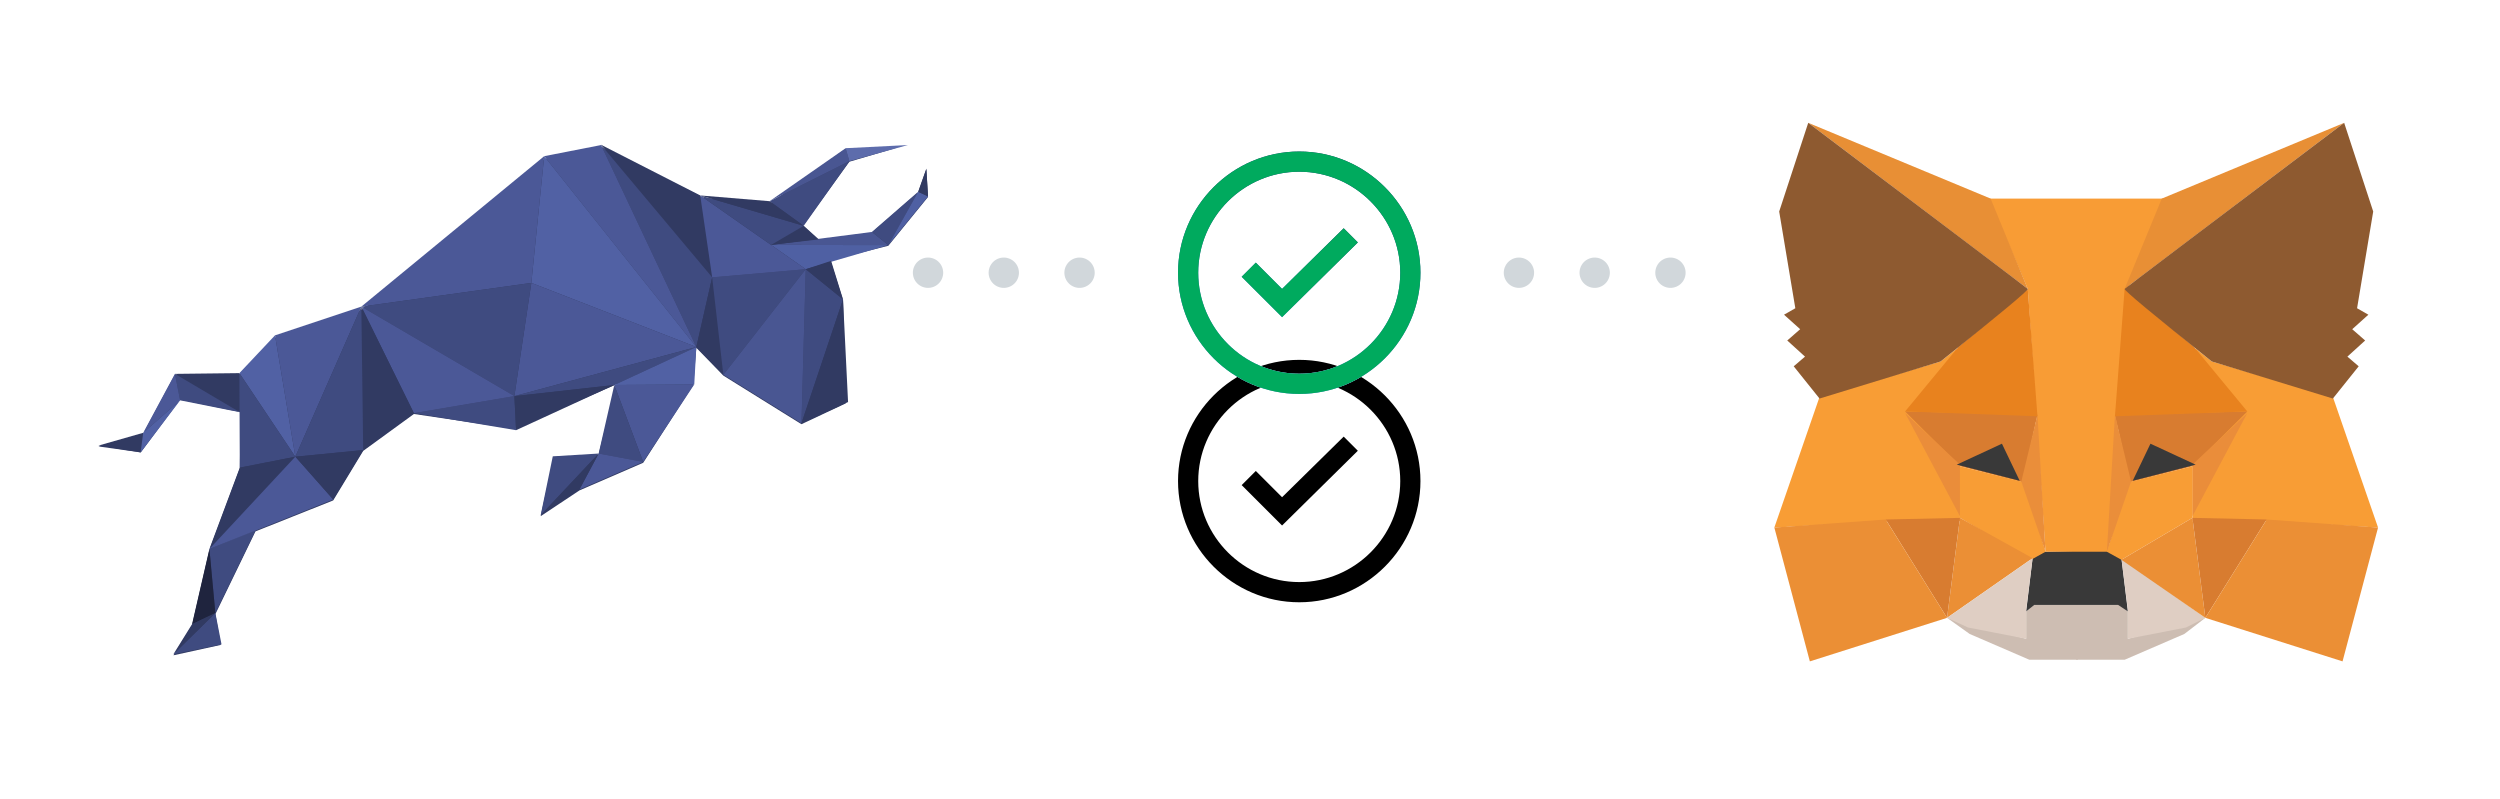 <svg xmlns="http://www.w3.org/2000/svg" xmlns:xlink="http://www.w3.org/1999/xlink" width="660" height="211"><defs><filter id="a" width="214.2%" height="284.4%" x="-56.8%" y="-92.2%" filterUnits="objectBoundingBox"><feOffset dy="32" in="SourceAlpha" result="shadowOffsetOuter1"/><feGaussianBlur in="shadowOffsetOuter1" result="shadowBlurOuter1" stdDeviation="16.5"/><feColorMatrix in="shadowBlurOuter1" result="shadowMatrixOuter1" values="0 0 0 0 0 0 0 0 0 0 0 0 0 0 0 0 0 0 0.1 0"/><feMerge><feMergeNode in="shadowMatrixOuter1"/><feMergeNode in="SourceGraphic"/></feMerge></filter><filter id="b" width="259.4%" height="278.3%" x="-79.4%" y="-88.8%" filterUnits="objectBoundingBox"><feOffset dy="32" in="SourceAlpha" result="shadowOffsetOuter1"/><feGaussianBlur in="shadowOffsetOuter1" result="shadowBlurOuter1" stdDeviation="17"/><feColorMatrix in="shadowBlurOuter1" result="shadowMatrixOuter1" values="0 0 0 0 0 0 0 0 0 0 0 0 0 0 0 0 0 0 0.1 0"/><feMerge><feMergeNode in="shadowMatrixOuter1"/><feMergeNode in="SourceGraphic"/></feMerge></filter><linearGradient id="e" x1="50%" x2="68.678%" y1="100%" y2="0%"><stop offset="0%" stop-color="#4E87D4"/><stop offset="100%" stop-color="#252E6A"/></linearGradient><path id="d" d="M32 5.333c14.667 0 26.667 12 26.667 26.667 0 14.667-12 26.667-26.667 26.667-14.667 0-26.667-12-26.667-26.667 0-14.667 12-26.667 26.667-26.667zM32 0C14.4 0 0 14.4 0 32s14.4 32 32 32 32-14.4 32-32S49.6 0 32 0z"/><filter id="c" width="443.8%" height="443.8%" x="-171.9%" y="-85.9%" filterUnits="objectBoundingBox"><feOffset dy="55" in="SourceAlpha" result="shadowOffsetOuter1"/><feGaussianBlur in="shadowOffsetOuter1" result="shadowBlurOuter1" stdDeviation="27.5"/><feColorMatrix in="shadowBlurOuter1" values="0 0 0 0 0 0 0 0 0 0 0 0 0 0 0 0 0 0 0.1 0"/></filter><path id="g" d="M27.467 36.267l-6.934-6.934-3.733 3.734 10.667 10.666 20-19.733-3.734-3.733z"/><filter id="f" width="817.4%" height="1037.5%" x="-358.7%" y="-234.4%" filterUnits="objectBoundingBox"><feOffset dy="55" in="SourceAlpha" result="shadowOffsetOuter1"/><feGaussianBlur in="shadowOffsetOuter1" result="shadowBlurOuter1" stdDeviation="27.5"/><feColorMatrix in="shadowBlurOuter1" values="0 0 0 0 0 0 0 0 0 0 0 0 0 0 0 0 0 0 0.1 0"/></filter></defs><g fill="none" fill-rule="evenodd"><g transform="translate(59 -8)"><circle cx="80" cy="80" r="80"/><g fill-rule="nonzero" filter="url(#a)" transform="translate(-33 14)"><path fill="#313A62" d="M219 14.003l-.443-7.345-2.165 6.121-12.205 10.626-13.977 2.155-4.183-4.016L198.232 4.7 210.83.978l-13.583.294-19.735 14.25-18.504-1.323 18.553 12.634 9.154 6.414-27.855-19.488L132.975.979 117.62 4.013 69.736 43.677l-23.032 7.394-9.499 9.647-17.027.195-8.367 15.572L0 79.864l11.171 1.566 10.385-13.955 15.994 3.33-.246 14.886-8.022 21.496-4.577 19.88L19.784 135l12.5-2.742-1.427-8.129 10.58-21.839 20.523-8.177 7.923-13.074 13.386-9.745 26.526 3.918 26.822-11.703-4.577 18.46-11.91 1.077-3.396 15.229 10.237-6.806 16.83-7.296 13.24-20.566.787-9.794 7.136 7.345 20.62 12.83 11.664-5.485-.69-27.274-3.346-10.528 15.306-3.82z"/><path fill="#3F4B80" d="M186.175 21.62l-9.006-6.506L198.232 4.55z"/><path fill="#313A62" d="M132.63.196l26.231 13.402 3.15 21.62z"/><path fill="#3F4B80" d="M162.01 35.217l-4.182 18.392L132.63.196z"/><path fill="#4B5897" d="M157.828 53.609l-40.159-50.38L132.68.292z"/><path fill="#5161A4" d="M157.828 53.609l-43.554-16.924 3.395-33.457z"/><path fill="#4B5897" d="M117.67 3.228l-3.396 33.457-44.883 6.26z"/><path fill="#4B5897" d="M157.828 53.609L109.795 66.57l4.479-29.886z"/><path fill="#3F4B80" d="M109.795 66.57l48.033-12.961-21.654 10.027zM83.27 71.07l26.525-4.5.443 9z"/><path fill="#313A62" d="M110.238 75.57l-.443-9 26.379-2.934z"/><path fill="#3F4B80" d="M69.391 42.946l44.883-6.261-4.479 29.886z"/><path fill="#4B5897" d="M69.391 42.946l40.404 23.625-26.526 4.5z"/><path fill="#313A62" d="M69.391 42.946L83.269 71.07l-13.386 9.733z"/><path fill="#5161A4" d="M46.605 50.527l5.364 32.038-14.764-22.06z"/><path fill="#313A62" d="M20.178 60.701l17.027-.196.099 10.321z"/><path fill="#3F4B80" d="M21.556 67.696L20.178 60.7l17.126 10.125z"/><path fill="#4B5897" d="M21.556 67.696l-9.745 8.56L20.178 60.7z"/><path fill="#313A62" d="M11.811 76.255l-.689 5.185L0 79.63z"/><path fill="#5161A4" d="M11.811 76.255l9.745-8.56L11.122 81.44z"/><path fill="#3F4B80" d="M37.205 60.505l14.764 22.06-14.665 2.886zM41.536 101.886l-10.68 21.962-1.574-16.924z"/><path fill="#1F243E" d="M29.282 106.924l1.575 16.924-6.152 2.935z"/><path fill="#3F4B80" d="M30.857 123.848l1.624 8.266-12.697 2.593z"/><path fill="#313A62" d="M24.705 126.783l6.152-2.935-11.073 10.859zM37.304 85.451l14.665-2.886-22.687 24.359z"/><path fill="#4B5897" d="M51.97 82.565l9.99 11.3-32.678 13.059zM46.605 50.527l22.786-7.581-17.422 39.62z"/><path fill="#3F4B80" d="M51.97 82.565l17.421-39.62.492 37.86z"/><path fill="#313A62" d="M61.96 93.864l-9.99-11.299 17.913-1.76z"/><path fill="#4B5897" d="M136.174 63.636l21.112-.147-13.484 20.446z"/><path fill="#5161A4" d="M136.174 63.636l21.654-10.027-.542 9.88z"/><path fill="#3F4B80" d="M132.04 81.734l4.134-18.098 7.628 20.299z"/><path fill="#4B5897" d="M126.97 91.223l5.07-9.49 11.762 2.202z"/><path fill="#3F4B80" d="M116.734 98.022l3.2-15.555 12.106-.733z"/><path fill="#313A62" d="M116.734 98.022l15.306-16.288-5.07 9.489z"/><path fill="#495692" d="M177.169 15.114l20.079-13.989.984 3.424z"/><path fill="#5D6CAC" d="M197.248 1.125l16.437-.832-15.453 4.256z"/><path fill="#4F60A3" d="M186.716 33.065l-9.154-6.407 30.956.049z"/><path fill="#495692" d="M177.562 26.658l26.625-3.424 4.33 3.473z"/><path fill="#3F4B80" d="M204.187 23.234l12.205-10.614-7.874 14.087z"/><path fill="#4F60A3" d="M208.518 26.707l7.874-14.087L219 13.842z"/><path fill="#313A62" d="M216.392 12.62l2.165-6.115.443 7.337zM162.01 35.217l2.954 25.729-7.136-7.337z"/><path fill="#3F4B80" d="M164.964 60.946l-2.953-25.729 24.705-2.152z"/><path fill="#4B5897" d="M186.716 33.065l-24.705 2.152-3.15-21.62z"/><path fill="#313A62" d="M186.175 21.62l3.986 3.57-12.599 1.468z"/><path fill="#3F4B80" d="M158.861 13.598l27.314 8.022-8.613 5.038z"/><path fill="#313A62" d="M158.861 13.598l18.308 1.516 9.006 6.506z"/><path fill="#3F4B80" d="M185.584 73.76l1.132-40.695 9.843 7.973z"/><path fill="#495692" d="M185.584 73.76l1.132-40.695-21.752 27.88z"/><path fill="#313A62" d="M196.559 41.038l-3.15-10.174-6.693 2.201zM197.887 68.136l-12.303 5.625 10.975-32.723z"/></g></g><g transform="translate(467 -8)"><circle cx="80" cy="80" r="80"/><g filter="url(#b)" transform="translate(1 8)"><path fill="#CDBDB2" d="M46.024 131.11l20.882 5.533v-7.236l1.704-1.703h11.932v14.474H67.758l-15.768-6.812z"/><path fill="#CDBDB2" d="M114.208 131.11l-20.455 5.533v-7.236l-1.705-1.703H80.116v14.474h12.785l15.767-6.812z"/><path fill="#393939" d="M68.61 115.36l-1.704 14.047 2.13-1.703h22.16l2.557 1.703-1.705-14.048-3.409-2.128-17.046.426z"/><path fill="#F89C35" d="M57.104 20.433L67.332 44.27l4.687 69.386h16.62l5.114-69.386 9.375-23.838z"/><path fill="#F89D35" d="M12.358 72.791L.426 107.271l29.83-1.702h19.177v-14.9l-.852-30.648-4.261 3.405z"/><path fill="#D87C30" d="M34.944 76.622l34.945.852-3.836 17.878-16.62-4.256z"/><path fill="#EA8D3A" d="M34.944 77.048l14.49 13.622v13.622z"/><path fill="#F89D35" d="M49.433 91.096l17.046 4.256 5.54 18.305-3.835 2.128-18.75-11.068z"/><path fill="#EB8F35" d="M49.433 104.717l-3.409 26.392 22.586-15.75z"/><path fill="#EA8E3A" d="M69.889 77.474l2.13 36.183-6.392-18.517z"/><path fill="#D87C30" d="M29.83 105.143l19.603-.426-3.409 26.392z"/><path fill="#EB8F35" d="M9.801 142.603l36.223-11.494-16.193-25.966-29.405 2.128z"/><path fill="#E8821E" d="M67.332 44.27L49.007 59.596 34.944 76.622 69.89 77.9z"/><path fill="#DFCEC3" d="M46.024 131.11l22.586-15.75-1.704 13.621v7.662l-15.342-2.98zM114.208 131.11l-22.16-15.75 1.705 13.621v7.662l15.341-2.98z"/><path fill="#393939" d="M60.513 85.136l4.688 9.79-16.62-4.256z"/><path fill="#E88F35" d="M9.375.426L67.332 44.27 57.53 20.433z"/><path fill="#8E5A30" d="M9.375.426l-7.67 23.412 4.261 25.54-2.983 1.704 4.262 3.83-3.41 2.98 4.688 4.257-2.983 2.554 6.818 8.514 31.962-9.79C59.945 50.94 67.616 44.554 67.332 44.27c-.284-.284-19.603-14.9-57.957-43.845z"/><g><path fill="#F89D35" d="M147.874 72.791l11.932 34.48-29.83-1.702h-19.177v-14.9l.852-30.648 4.262 3.405z"/><path fill="#D87C30" d="M125.288 76.622l-34.944.852 3.835 17.878 16.62-4.256z"/><path fill="#EA8D3A" d="M125.288 77.048L110.8 90.67v13.622z"/><path fill="#F89D35" d="M110.799 91.096l-17.046 4.256-5.54 18.305 3.835 2.128 18.751-11.068z"/><path fill="#EB8F35" d="M110.799 104.717l3.41 26.392-22.16-15.324z"/><path fill="#EA8E3A" d="M90.344 77.474l-2.13 36.183 6.391-18.517z"/><path fill="#D87C30" d="M130.402 105.143l-19.603-.426 3.41 26.392z"/><path fill="#EB8F35" d="M150.431 142.603l-36.223-11.494 16.194-25.966 29.404 2.128z"/><path fill="#E8821E" d="M92.9 44.27l18.325 15.325 14.063 17.027L90.344 77.9z"/><path fill="#393939" d="M99.72 85.136l-4.689 9.79 16.62-4.256z"/><path fill="#E88F35" d="M150.857.426L92.901 44.27l9.801-23.838z"/><path fill="#8E5A30" d="M150.857.426l7.67 23.412-4.26 25.54 2.982 1.704-4.261 3.83 3.41 2.98-4.689 4.257 2.983 2.554-6.818 8.514-31.961-9.79C100.287 50.94 92.617 44.554 92.9 44.27c.284-.284 19.603-14.9 57.956-43.845z"/></g></g></g><g fill="#8C9BA5" fill-opacity=".4"><path d="M401 68a4 4 0 1 1 0 8 4 4 0 1 1 0-8zM421 68a4 4 0 1 1 0 8 4 4 0 1 1 0-8zM441 68a4 4 0 1 1 0 8 4 4 0 1 1 0-8z"/></g><g fill="#8C9BA5" fill-opacity=".4"><path d="M245 68a4 4 0 1 1 0 8 4 4 0 1 1 0-8zM265 68a4 4 0 1 1 0 8 4 4 0 1 1 0-8zM285 68a4 4 0 1 1 0 8 4 4 0 1 1 0-8z"/></g><g transform="translate(311 40)"><use fill="#000" filter="url(#c)" xlink:href="#d"/><use fill="#FFF" xlink:href="#d"/><use fill="url(#e)" xlink:href="#d"/><use fill="#00AA5E" xlink:href="#d"/></g><g transform="translate(311 40)"><use fill="#000" filter="url(#f)" xlink:href="#g"/><use fill="#FFF" xlink:href="#g"/><use fill="url(#e)" xlink:href="#g"/><use fill="#00AA5E" xlink:href="#g"/></g></g></svg>